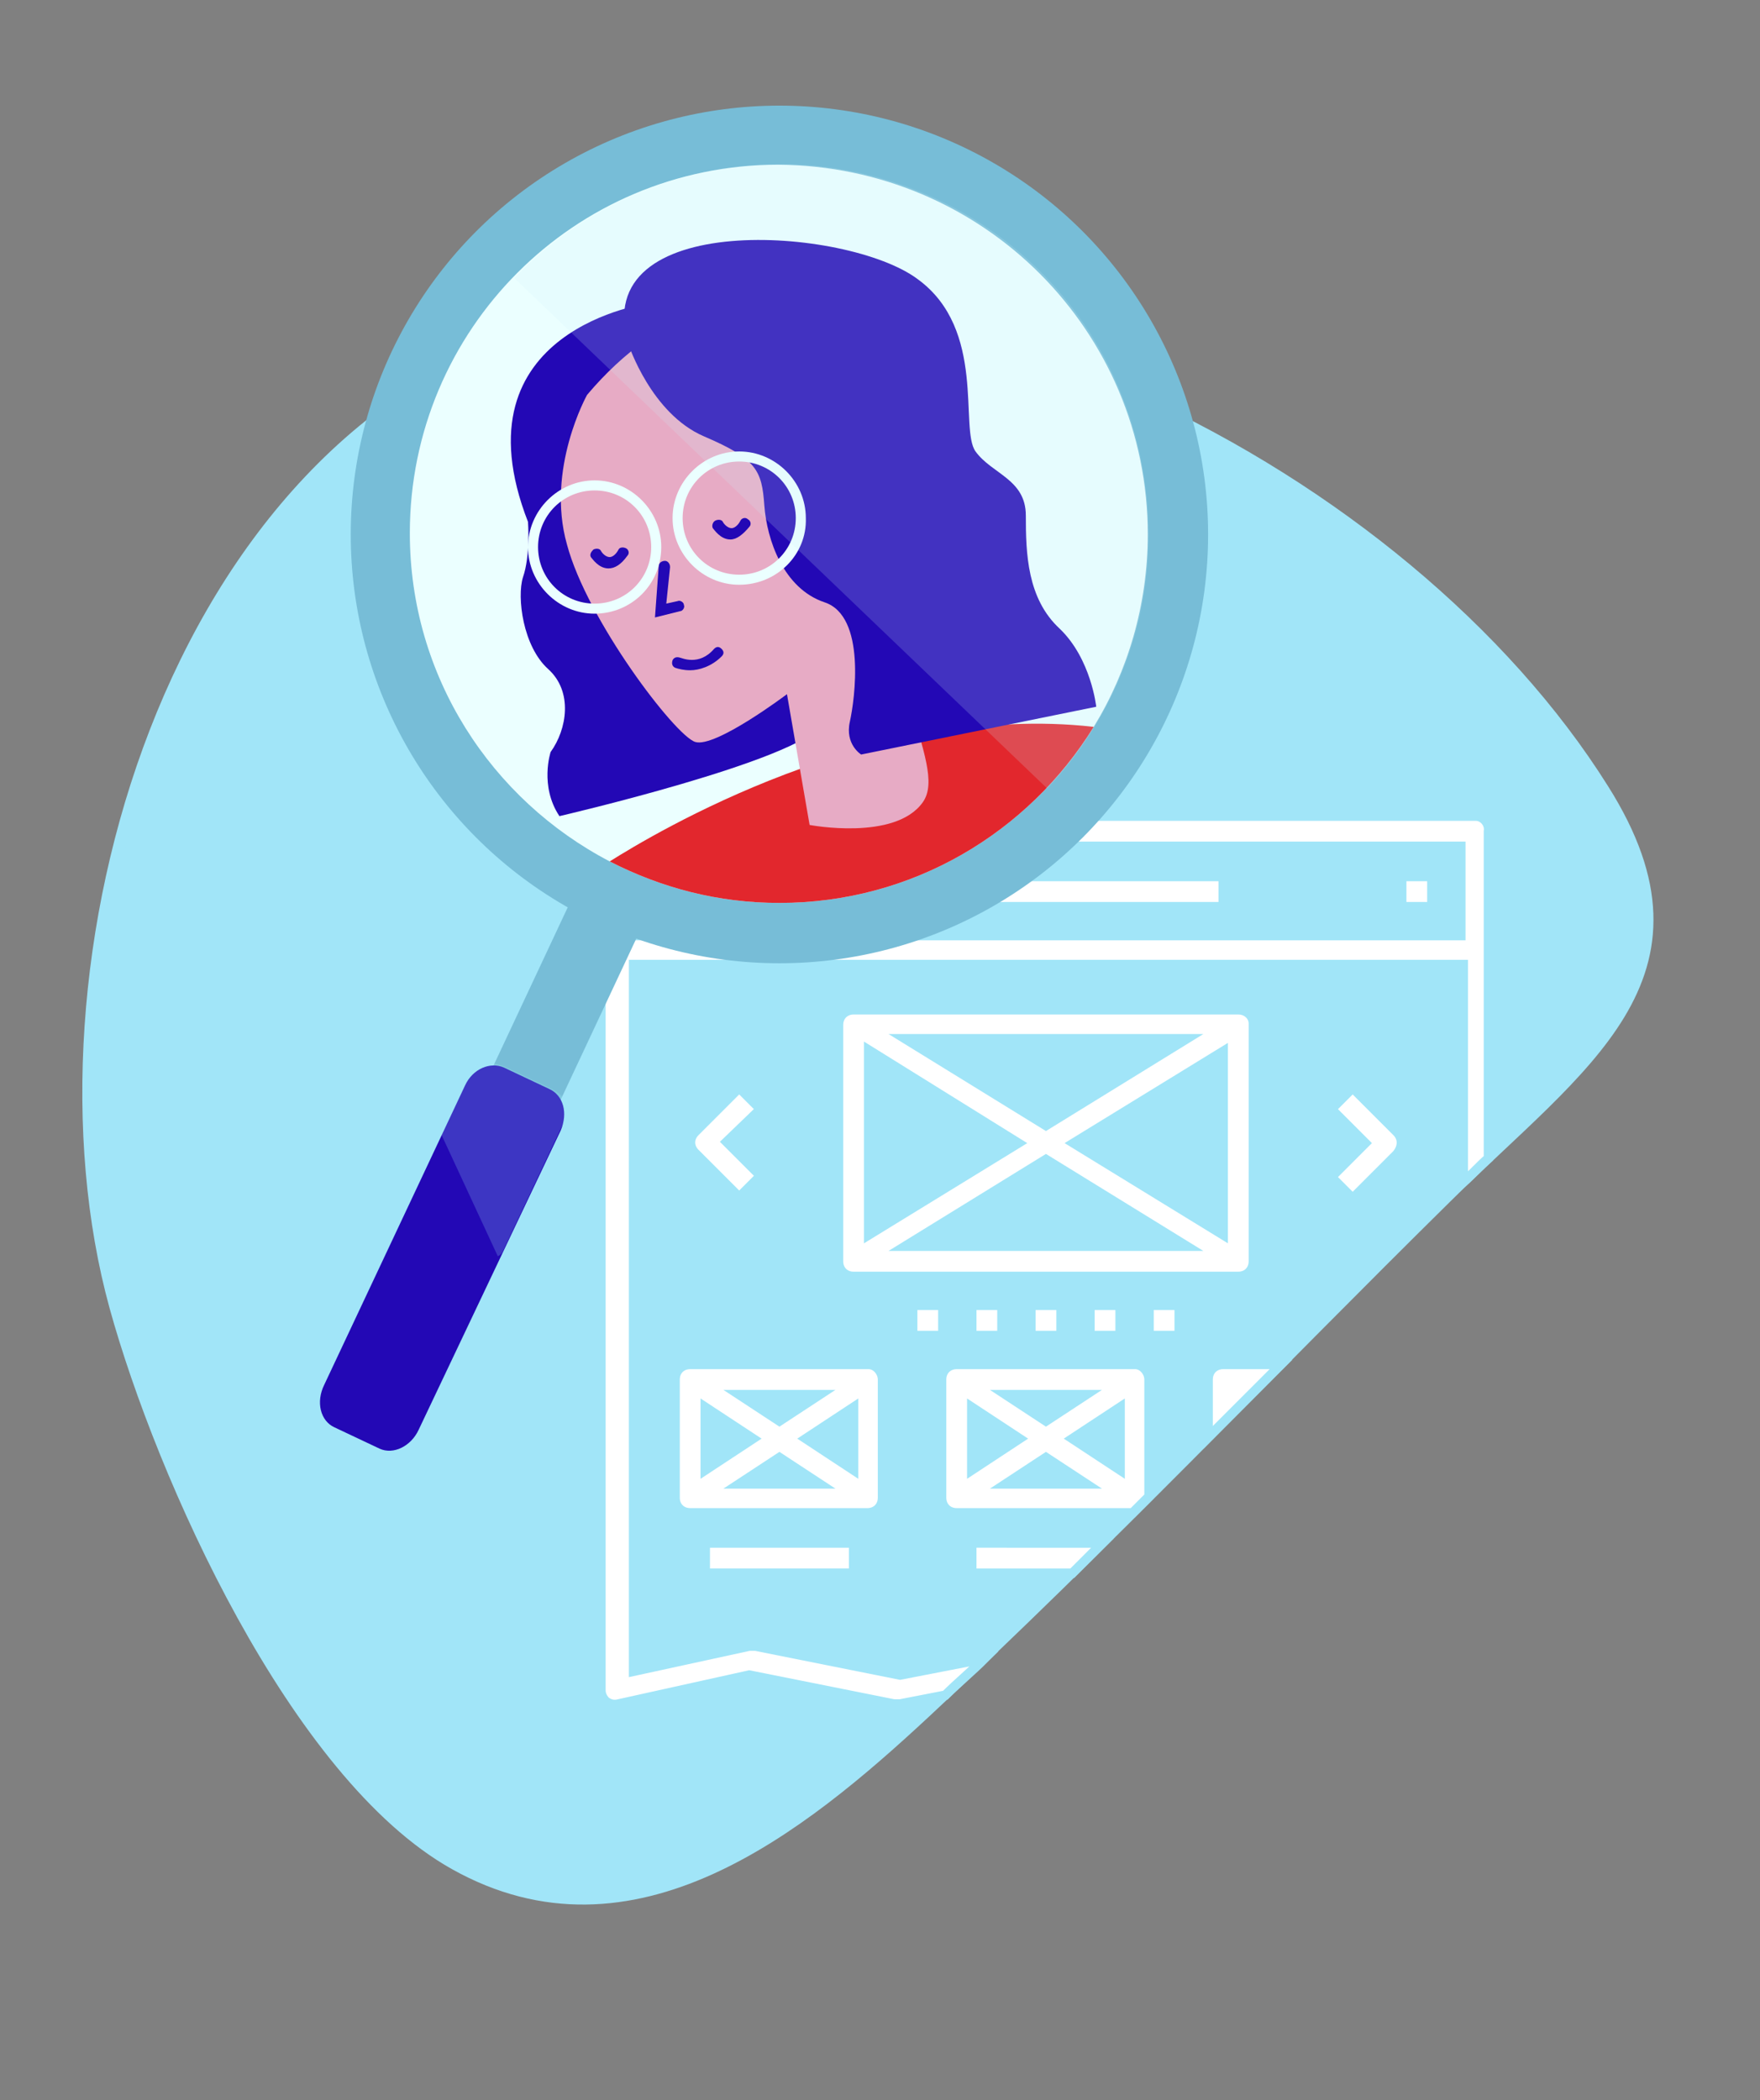 <?xml version="1.0" encoding="utf-8"?>
<!-- Generator: Adobe Illustrator 28.0.0, SVG Export Plug-In . SVG Version: 6.00 Build 0)  -->
<svg version="1.1" id="Layer_1" xmlns="http://www.w3.org/2000/svg" xmlns:xlink="http://www.w3.org/1999/xlink" x="0px" y="0px"
	 viewBox="0 0 140 167" style="enable-background:new 0 0 140 167;" xml:space="preserve">
<rect x="0" y="0" width="140" height="167" fill="#808080" stroke="none"/>
<style type="text/css">
	.st0{fill:#A1E5F8;stroke:#A1E5F8;stroke-miterlimit:10;}
	.st1{fill:none;}
	.st2{fill:#FFFFFF;stroke:#A1E5F8;stroke-width:0.75;stroke-miterlimit:10;}
	.st3{fill:#77BDD7;}
	.st4{fill:#EBFFFF;}
	.st5{fill:#2308B5;}
	.st6{fill:#E2272D;}
	.st7{fill:#E7ABC5;}
	.st8{fill:#EBFFFF;stroke:#77BDD7;stroke-width:1.504;stroke-miterlimit:10;}
	.st9{fill:#00B5D8;stroke:#00B5D8;stroke-width:0.669;stroke-miterlimit:10;}
	.st10{opacity:0.18;fill:#D0F2FB;enable-background:new    ;}
	.st11{opacity:0.21;fill:#A1E5F8;enable-background:new    ;}
	.st12{fill:#A1E5F8;}
	.st13{opacity:0.5;}
	.st14{fill:#2795ED;}
	.st15{fill:#00B5D8;}
	.st16{fill:#0032CC;}
	.st17{opacity:0.7;}
	.st18{fill:#F2FFFF;}
</style>
<path class="st0" d="M44,26.3C13.5,34.8,1.8,77,9.2,103.9c3.7,13.4,14.3,37.2,27,44.3c14.1,7.9,27.4-2.8,37.4-12.1
	c14.2-13.2,27.6-27.3,41.4-40.9c10.7-10.6,21.9-17.5,12.5-32.4C111.7,37.6,73.1,18.1,44,26.3z"/>
<polygon class="st1" points="69.1,83.5 69.1,98.2 81,90.9 "/>
<polygon class="st1" points="72,99.1 94.4,99.1 83.2,92.2 "/>
<polygon class="st1" points="89.1,116.9 89.1,111.9 85.3,114.4 "/>
<polygon class="st1" points="94.4,82.6 72,82.6 83.2,89.5 "/>
<path class="st1" d="M77.3,125.1v-2.4h10.4c0.8-0.8,1.6-1.6,2.4-2.4h-14c-0.7,0-1.2-0.5-1.2-1.2v-9.4c0-0.7,0.5-1.2,1.2-1.2h14.2
	c0.6,0,1.1,0.6,1.1,1.2v9.3c1.6-1.6,3.1-3.1,4.7-4.7v-4.6c0-0.7,0.5-1.2,1.2-1.2h4.6c4.4-4.4,8.8-8.8,13.2-13.2
	c0.4-0.4,0.9-0.9,1.3-1.3V76.7h-66v56.2l9.2-2c0.2,0,0.3,0,0.5,0l11.5,2.3l6.7-1.3c2.3-2.2,4.7-4.5,7-6.8H77.3z M79.7,106.2h-2.4
	v-2.4h2.4V106.2z M84.4,106.2H82v-2.4h2.4V106.2z M89.1,106.2h-2.4v-2.4h2.4V106.2z M93.8,106.2h-2.4v-2.4h2.4V106.2z M105.9,88.2
	l1.7-1.7l3.5,3.5c0.5,0.5,0.5,1.2,0,1.8l-3.5,3.5l-1.7-1.7l2.7-2.7L105.9,88.2z M55.3,90l3.5-3.5l1.7,1.7l-2.7,2.6l2.7,2.7l-1.7,1.7
	l-3.5-3.5C54.8,91.2,54.8,90.5,55.3,90z M67.9,125.1H56.1v-2.4h11.8V125.1z M70.2,119.1c0,0.7-0.5,1.2-1.2,1.2H54.9
	c-0.7,0-1.2-0.5-1.2-1.2v-9.4c0-0.7,0.5-1.2,1.2-1.2h14.2c0.6,0,1.1,0.6,1.1,1.2V119.1z M67.9,101.5c-0.7,0-1.2-0.5-1.2-1.2V81.5
	c0-0.7,0.5-1.2,1.2-1.2h30.6c0.7,0,1.2,0.5,1.2,1.1v18.9c0,0.7-0.5,1.2-1.2,1.2H67.9z M72.6,103.8H75v2.4h-2.4V103.8z"/>
<path class="st1" d="M98.5,111.9L98.5,111.9C98.5,111.9,98.5,111.9,98.5,111.9L98.5,111.9z"/>
<polygon class="st1" points="65.2,110.9 58.8,110.9 62,113 "/>
<polygon class="st1" points="80,118 86.4,118 83.2,115.9 "/>
<polygon class="st1" points="56.1,111.9 56.1,116.9 59.9,114.4 "/>
<polygon class="st1" points="58.8,118 65.2,118 62,115.9 "/>
<polygon class="st1" points="67.9,116.9 67.9,111.9 64.1,114.4 "/>
<polygon class="st1" points="97.3,98.2 97.3,83.6 85.4,90.9 "/>
<path class="st1" d="M44.1,26.4C13.6,34.9,1.9,77.1,9.3,104c3.7,13.4,14.3,37.2,27,44.3c14.1,7.9,27.4-2.8,37.4-12.1
	c0.5-0.5,1-0.9,1.5-1.4l-3.6,0.7c-0.2,0-0.3,0-0.5,0l-11.5-2.3l-10.4,2.3c-0.4,0.1-0.7,0-1-0.2c-0.2-0.2-0.4-0.5-0.4-0.9V66.1
	c0-0.7,0.5-1.2,1.2-1.2h68.4c0.6,0,1.1,0.6,1,1.2v26c9.5-8.9,17.6-15.9,9.2-29.2C111.8,37.7,73.2,18.2,44.1,26.4z"/>
<path class="st1" d="M50.2,74.4h66v-7.1h-66V74.4z M111.5,69.7h2.4v2.4h-2.4V69.7z M70.2,69.7h27.1v2.4H70.2V69.7z M62,69.7h2.4v2.4
	H62V69.7z M57.3,69.7h2.4v2.4h-2.4V69.7z M52.6,69.7H55v2.4h-2.4V69.7z"/>
<polygon class="st1" points="86.4,110.9 80,110.9 83.2,113 "/>
<polygon class="st1" points="77.3,111.9 77.3,116.9 81.1,114.4 "/>
<path class="st2" d="M117.4,64.9H49c-0.7,0-1.2,0.5-1.2,1.2v68.3c0,0.4,0.2,0.7,0.4,0.9c0.3,0.2,0.6,0.3,1,0.2l10.4-2.3l11.5,2.3
	c0.2,0,0.3,0,0.5,0l3.6-0.7c1-1,2.1-1.9,3.1-2.9l-6.7,1.3l-11.5-2.3c-0.2,0-0.3,0-0.5,0l-9.2,2V76.7h66V94c0.7-0.6,1.3-1.3,2-1.9
	v-26C118.5,65.5,118,64.9,117.4,64.9z M116.2,74.4h-66v-7.1h66V74.4z"/>
<rect x="52.6" y="69.7" class="st2" width="2.4" height="2.4"/>
<rect x="57.3" y="69.7" class="st2" width="2.4" height="2.4"/>
<rect x="62" y="69.7" class="st2" width="2.4" height="2.4"/>
<rect x="70.2" y="69.7" class="st2" width="27.1" height="2.4"/>
<rect x="111.5" y="69.7" class="st2" width="2.4" height="2.4"/>
<path class="st2" d="M99.7,100.3V81.4c0-0.6-0.5-1.1-1.2-1.1H67.9c-0.7,0-1.2,0.5-1.2,1.2v18.8c0,0.7,0.5,1.2,1.2,1.2h30.6
	C99.2,101.5,99.7,101,99.7,100.3z M94.4,82.6l-11.2,6.9L72,82.6H94.4z M69.1,83.5L81,90.9l-11.9,7.3V83.5z M72,99.1l11.2-6.9
	l11.2,6.9H72z M97.3,98.2l-11.9-7.3l11.9-7.3V98.2z"/>
<path class="st2" d="M107.6,95.3l3.5-3.5c0.5-0.6,0.5-1.3,0-1.8l-3.5-3.5l-1.7,1.7l2.7,2.7l-2.7,2.7L107.6,95.3z"/>
<path class="st2" d="M58.8,95.2l1.7-1.7l-2.7-2.7l2.7-2.6l-1.7-1.7L55.3,90c-0.5,0.5-0.5,1.2,0,1.7L58.8,95.2z"/>
<rect x="72.6" y="103.8" class="st2" width="2.4" height="2.4"/>
<rect x="77.3" y="103.8" class="st2" width="2.4" height="2.4"/>
<rect x="82" y="103.8" class="st2" width="2.4" height="2.4"/>
<rect x="86.7" y="103.8" class="st2" width="2.4" height="2.4"/>
<rect x="91.4" y="103.8" class="st2" width="2.4" height="2.4"/>
<path class="st2" d="M69.1,108.5H54.9c-0.7,0-1.2,0.5-1.2,1.2v9.4c0,0.7,0.5,1.2,1.2,1.2H69c0.7,0,1.2-0.5,1.2-1.2v-9.4
	C70.2,109.1,69.7,108.5,69.1,108.5z M65.2,110.9L62,113l-3.2-2.1H65.2z M56.1,111.9l3.8,2.5l-3.8,2.5V111.9z M58.8,118l3.2-2.1
	l3.2,2.1H58.8z M67.9,116.9l-3.8-2.5l3.8-2.5V116.9z"/>
<path class="st2" d="M90.3,108.5H76.1c-0.7,0-1.2,0.5-1.2,1.2v9.4c0,0.7,0.5,1.2,1.2,1.2h14c0.4-0.4,0.8-0.8,1.3-1.3v-9.3
	C91.4,109.1,90.9,108.5,90.3,108.5z M86.4,110.9l-3.2,2.1l-3.2-2.1H86.4z M77.3,111.9l3.8,2.5l-3.8,2.5V111.9z M80,118l3.2-2.1
	l3.2,2.1H80z M89.1,116.9l-3.8-2.5l3.8-2.5V116.9z"/>
<path class="st2" d="M96.1,109.7v4.6c0.8-0.8,1.6-1.6,2.4-2.4v0l0,0c1.1-1.1,2.3-2.3,3.4-3.4h-4.6C96.6,108.5,96.1,109,96.1,109.7z"
	/>
<rect x="56.1" y="122.7" class="st2" width="11.8" height="2.4"/>
<path class="st2" d="M77.3,125.1h8c0.8-0.8,1.6-1.6,2.4-2.4H77.3V125.1z"/>
<g>
	<ellipse class="st3" cx="62" cy="42.5" rx="34.1" ry="34.1"/>
</g>
<g>
	<path class="st4" d="M91.3,42.5c0,5.6-1.6,10.9-4.3,15.3c-5.2,8.4-14.4,14-25,14c-4.9,0-9.4-1.2-13.5-3.3
		c-9.4-4.9-15.9-14.7-15.9-26.1c0-16.2,13.1-29.3,29.3-29.3C78.2,13.2,91.3,26.3,91.3,42.5z"/>
</g>
<g>
	<path class="st5" d="M51.7,24.1c0,0-15.7,2-9.7,17.4c0,0,0.2,2.7-0.4,4.4c-0.5,1.6,0,5.5,2,7.3s1.5,4.8,0.2,6.6
		c0,0-0.9,2.7,0.7,5.1c0,0,19-4.4,20.9-7.3C67.2,54.6,51.7,24.1,51.7,24.1z"/>
</g>
<g>
	<path class="st6" d="M87,57.8c-5.2,8.4-14.4,14-25,14c-4.9,0-9.4-1.2-13.5-3.3C52,66.3,69.4,55.8,87,57.8z"/>
</g>
<g>
	<path class="st7" d="M46.7,31.4c0,0-3.3,5.9-1.6,11.9c1.6,6,8.6,15.2,10.2,15.7s7.3-3.8,7.3-3.8l1.8,10.4c0,0,6.8,1.3,9-1.8
		c2.2-3.1-4.4-10.4-1.8-24.5S58.6,17.3,46.7,31.4z"/>
</g>
<g>
	<path class="st5" d="M50,27.4c0,0,1.8,5.5,6,7.3s4.6,2.7,4.8,5.5c0.2,2.7,1.5,6.6,4.8,7.7c3.3,1.1,2.4,7.7,2,9.5s0.9,2.6,0.9,2.6
		l18.7-3.8c0,0-0.4-3.8-2.9-6.2c-2.6-2.4-2.7-6-2.7-9c0-2.9-2.7-3.3-4-5.1s0.9-9.7-4.6-13.7C67.4,18,46.7,16.6,50,27.4z"/>
</g>
<g>
	<path class="st5" d="M52.1,49.1l0.3-4.1c0-0.2,0.2-0.4,0.5-0.4c0.2,0,0.4,0.2,0.4,0.5L53,48l0.9-0.2c0.2-0.1,0.5,0.1,0.5,0.3
		c0.1,0.2-0.1,0.5-0.3,0.5L52.1,49.1z"/>
</g>
<g>
	<path class="st4" d="M58.8,46.5c-2.9,0-5.3-2.4-5.3-5.3c0-2.9,2.4-5.3,5.3-5.3c2.9,0,5.3,2.4,5.3,5.3
		C64.2,44.1,61.8,46.5,58.8,46.5z M58.8,36.7c-2.5,0-4.5,2-4.5,4.5s2,4.5,4.5,4.5s4.5-2,4.5-4.5S61.3,36.7,58.8,36.7z"/>
</g>
<g>
	<path class="st4" d="M47.3,48.8c-2.9,0-5.3-2.4-5.3-5.3c0-2.9,2.4-5.3,5.3-5.3c2.9,0,5.3,2.4,5.3,5.3
		C52.6,46.5,50.2,48.8,47.3,48.8z M47.3,39c-2.5,0-4.5,2-4.5,4.5s2,4.5,4.5,4.5s4.5-2,4.5-4.5S49.8,39,47.3,39z"/>
</g>
<g>
	<path class="st5" d="M54.9,53.3c-0.5,0-0.9-0.1-1.2-0.2c-0.2-0.1-0.3-0.3-0.2-0.6c0.1-0.2,0.3-0.3,0.6-0.2c0.1,0,1.5,0.7,2.7-0.7
		c0.2-0.2,0.4-0.2,0.6,0c0.2,0.2,0.2,0.4,0,0.6C56.6,53,55.6,53.3,54.9,53.3z"/>
</g>
<g>
	<path class="st5" d="M48.4,45.2L48.4,45.2c-0.8,0-1.3-0.8-1.4-0.9c-0.1-0.2,0-0.4,0.2-0.6c0.2-0.1,0.5-0.1,0.6,0.1
		c0.1,0.2,0.4,0.5,0.7,0.5l0,0c0.2,0,0.5-0.2,0.7-0.6c0.1-0.2,0.4-0.2,0.6-0.1c0.2,0.1,0.3,0.4,0.1,0.6
		C49.4,44.9,48.9,45.2,48.4,45.2z"/>
</g>
<g>
	<path class="st5" d="M58.1,42.9L58.1,42.9c-0.8,0-1.3-0.8-1.4-0.9c-0.1-0.2,0-0.5,0.2-0.6s0.5-0.1,0.6,0.1c0.1,0.2,0.4,0.5,0.7,0.5
		l0,0c0.2,0,0.5-0.2,0.7-0.6c0.1-0.2,0.4-0.3,0.6-0.1c0.2,0.1,0.3,0.4,0.1,0.6C59.1,42.5,58.6,42.9,58.1,42.9z"/>
</g>
<g>
	<path class="st3" d="M43.5,89.8c-0.5,1-2.2,1.3-3.6,0.6l0,0c-1.5-0.7-2.3-2.1-1.8-3.2L45.7,71c0.5-1,2.2-1.3,3.6-0.6l0,0
		c1.5,0.7,2.3,2.1,1.8,3.2L43.5,89.8z"/>
</g>
<g>
	<path class="st5" d="M33.3,113.7c-0.6,1.3-2,2-3.1,1.5l-3.6-1.7c-1.1-0.5-1.5-2-0.8-3.4L37,86.3c0.6-1.3,2-1.9,3.1-1.4l3.6,1.7
		c1.1,0.5,1.5,1.9,0.9,3.3L33.3,113.7z"/>
</g>
<g>
	<ellipse class="st8" cx="192.2" cy="-37.8" rx="14.7" ry="14.7"/>
</g>
<g>
	<g>
		<path class="st9" d="M199.1-42.1c-0.3-0.3-0.8-0.3-1.1,0l-8,8l-3.7-3.7c-0.3-0.3-0.8-0.3-1.1,0s-0.3,0.8,0,1l4.2,4.2
			c0.3,0.3,0.8,0.3,1.1,0l8.5-8.5C199.4-41.3,199.4-41.8,199.1-42.1z"/>
	</g>
</g>
<path class="st10" d="M52.1,14.8c-4.4,1.6-8.1,4.1-11.2,7.3l42.4,40.6c3.8-4,6.4-9,7.5-14.4c1-5.1,0.7-10.6-1.2-15.9
	C84.2,17.2,67.3,9.3,52.1,14.8"/>
<path class="st11" d="M38.7,84.5c-0.5,0-0.9,0.2-1.1,0.5l-2.5,5.2l4.5,9.7c0.2-0.1,0.3-0.2,0.4-0.4l5.2-11c0.3-0.6-0.4-1.5-1.5-2
	l-3.6-1.7C39.6,84.6,39.1,84.5,38.7,84.5"/>
<path class="st0" d="M-141.8,9.3c-30.5,8.5-42.2,50.7-34.8,77.6c3.7,13.4,14.3,37.2,27,44.3c14.1,7.9,27.4-2.8,37.4-12.1
	c14.2-13.2,27.6-27.3,41.4-40.9c10.7-10.6,21.9-17.5,12.5-32.4C-74.1,20.6-112.7,1.1-141.8,9.3z"/>
<polygon class="st1" points="-116.7,66.5 -116.7,81.2 -104.8,73.9 "/>
<polygon class="st1" points="-113.8,82.1 -91.4,82.1 -102.6,75.2 "/>
<polygon class="st1" points="-96.7,99.9 -96.7,94.9 -100.5,97.4 "/>
<polygon class="st1" points="-91.4,65.6 -113.8,65.6 -102.6,72.5 "/>
<path class="st1" d="M-108.5,108.1v-2.4h10.4c0.8-0.8,1.6-1.6,2.4-2.4h-14c-0.7,0-1.2-0.5-1.2-1.2v-9.4c0-0.7,0.5-1.2,1.2-1.2h14.2
	c0.6,0,1.1,0.6,1.1,1.2v9.3c1.6-1.6,3.1-3.1,4.7-4.7v-4.6c0-0.7,0.5-1.2,1.2-1.2h4.6c4.4-4.4,8.8-8.8,13.2-13.2
	c0.4-0.4,0.9-0.9,1.3-1.3V59.7h-66v56.2l9.2-2c0.2,0,0.3,0,0.5,0l11.5,2.3l6.7-1.3c2.3-2.2,4.7-4.5,7-6.8H-108.5z M-106.1,89.2h-2.4
	v-2.4h2.4V89.2z M-101.4,89.2h-2.4v-2.4h2.4V89.2z M-96.7,89.2h-2.4v-2.4h2.4V89.2z M-92,89.2h-2.4v-2.4h2.4V89.2z M-79.9,71.2
	l1.7-1.7l3.5,3.5c0.5,0.5,0.5,1.2,0,1.8l-3.5,3.5l-1.7-1.7l2.7-2.7L-79.9,71.2z M-130.5,73l3.5-3.5l1.7,1.7l-2.7,2.6l2.7,2.7
	l-1.7,1.7l-3.5-3.5C-131,74.2-131,73.5-130.5,73z M-117.9,108.1h-11.8v-2.4h11.8V108.1z M-115.6,102.1c0,0.7-0.5,1.2-1.2,1.2h-14.1
	c-0.7,0-1.2-0.5-1.2-1.2v-9.4c0-0.7,0.5-1.2,1.2-1.2h14.2c0.6,0,1.1,0.6,1.1,1.2V102.1z M-117.9,84.5c-0.7,0-1.2-0.5-1.2-1.2V64.5
	c0-0.7,0.5-1.2,1.2-1.2h30.6c0.7,0,1.2,0.5,1.2,1.1v18.9c0,0.7-0.5,1.2-1.2,1.2H-117.9z M-113.2,86.8h2.4v2.4h-2.4V86.8z"/>
<path class="st1" d="M-87.3,94.9L-87.3,94.9C-87.3,94.9-87.3,94.9-87.3,94.9L-87.3,94.9z"/>
<polygon class="st1" points="-120.6,93.9 -127,93.9 -123.8,96 "/>
<polygon class="st1" points="-105.8,101 -99.4,101 -102.6,98.9 "/>
<polygon class="st1" points="-129.7,94.9 -129.7,99.9 -125.9,97.4 "/>
<polygon class="st1" points="-127,101 -120.6,101 -123.8,98.9 "/>
<polygon class="st1" points="-117.9,99.9 -117.9,94.9 -121.7,97.4 "/>
<polygon class="st1" points="-88.5,81.2 -88.5,66.6 -100.4,73.9 "/>
<path class="st1" d="M-141.7,9.4c-30.5,8.5-42.2,50.7-34.8,77.6c3.7,13.4,14.3,37.2,27,44.3c14.1,7.9,27.4-2.8,37.4-12.1
	c0.5-0.5,1-0.9,1.5-1.4l-3.6,0.7c-0.2,0-0.3,0-0.5,0l-11.5-2.3l-10.4,2.3c-0.4,0.1-0.7,0-1-0.2c-0.2-0.2-0.4-0.5-0.4-0.9V49.1
	c0-0.7,0.5-1.2,1.2-1.2h68.4c0.6,0,1.1,0.6,1,1.2v26c9.5-8.9,17.6-15.9,9.2-29.2C-74,20.7-112.6,1.2-141.7,9.4z"/>
<path class="st1" d="M-135.6,57.4h66v-7.1h-66V57.4z M-74.3,52.7h2.4v2.4h-2.4V52.7z M-115.6,52.7h27.1v2.4h-27.1V52.7z
	 M-123.8,52.7h2.4v2.4h-2.4V52.7z M-128.5,52.7h2.4v2.4h-2.4V52.7z M-133.2,52.7h2.4v2.4h-2.4V52.7z"/>
<polygon class="st1" points="-99.4,93.9 -105.8,93.9 -102.6,96 "/>
<polygon class="st1" points="-108.5,94.9 -108.5,99.9 -104.7,97.4 "/>
<path class="st2" d="M-68.4,47.9h-68.4c-0.7,0-1.2,0.5-1.2,1.2v68.3c0,0.4,0.2,0.7,0.4,0.9c0.3,0.2,0.6,0.3,1,0.2l10.4-2.3l11.5,2.3
	c0.2,0,0.3,0,0.5,0l3.6-0.7c1-1,2.1-1.9,3.1-2.9l-6.7,1.3l-11.5-2.3c-0.2,0-0.3,0-0.5,0l-9.2,2V59.7h66V77c0.7-0.6,1.3-1.3,2-1.9
	v-26C-67.3,48.5-67.8,47.9-68.4,47.9z M-69.6,57.4h-66v-7.1h66V57.4z"/>
<rect x="-133.2" y="52.7" class="st2" width="2.4" height="2.4"/>
<rect x="-128.5" y="52.7" class="st2" width="2.4" height="2.4"/>
<rect x="-123.8" y="52.7" class="st2" width="2.4" height="2.4"/>
<rect x="-115.6" y="52.7" class="st2" width="27.1" height="2.4"/>
<rect x="-74.3" y="52.7" class="st2" width="2.4" height="2.4"/>
<path class="st2" d="M-86.1,83.3V64.4c0-0.6-0.5-1.1-1.2-1.1h-30.6c-0.7,0-1.2,0.5-1.2,1.2v18.8c0,0.7,0.5,1.2,1.2,1.2h30.6
	C-86.6,84.5-86.1,84-86.1,83.3z M-91.4,65.6l-11.2,6.9l-11.2-6.9H-91.4z M-116.7,66.5l11.9,7.4l-11.9,7.3V66.5z M-113.8,82.1
	l11.2-6.9l11.2,6.9H-113.8z M-88.5,81.2l-11.9-7.3l11.9-7.3V81.2z"/>
<path class="st2" d="M-78.2,78.3l3.5-3.5c0.5-0.6,0.5-1.3,0-1.8l-3.5-3.5l-1.7,1.7l2.7,2.7l-2.7,2.7L-78.2,78.3z"/>
<path class="st2" d="M-127,78.2l1.7-1.7l-2.7-2.7l2.7-2.6l-1.7-1.7l-3.5,3.5c-0.5,0.5-0.5,1.2,0,1.7L-127,78.2z"/>
<rect x="-113.2" y="86.8" class="st2" width="2.4" height="2.4"/>
<rect x="-108.5" y="86.8" class="st2" width="2.4" height="2.4"/>
<rect x="-103.8" y="86.8" class="st2" width="2.4" height="2.4"/>
<rect x="-99.1" y="86.8" class="st2" width="2.4" height="2.4"/>
<rect x="-94.4" y="86.8" class="st2" width="2.4" height="2.4"/>
<path class="st2" d="M-116.7,91.5h-14.2c-0.7,0-1.2,0.5-1.2,1.2v9.4c0,0.7,0.5,1.2,1.2,1.2h14.1c0.7,0,1.2-0.5,1.2-1.2v-9.4
	C-115.6,92.1-116.1,91.5-116.7,91.5z M-120.6,93.9l-3.2,2.1l-3.2-2.1H-120.6z M-129.7,94.9l3.8,2.5l-3.8,2.5V94.9z M-127,101
	l3.2-2.1l3.2,2.1H-127z M-117.9,99.9l-3.8-2.5l3.8-2.5V99.9z"/>
<path class="st2" d="M-95.5,91.5h-14.2c-0.7,0-1.2,0.5-1.2,1.2v9.4c0,0.7,0.5,1.2,1.2,1.2h14c0.4-0.4,0.8-0.8,1.3-1.3v-9.3
	C-94.4,92.1-94.9,91.5-95.5,91.5z M-99.4,93.9l-3.2,2.1l-3.2-2.1H-99.4z M-108.5,94.9l3.8,2.5l-3.8,2.5V94.9z M-105.8,101l3.2-2.1
	l3.2,2.1H-105.8z M-96.7,99.9l-3.8-2.5l3.8-2.5V99.9z"/>
<path class="st2" d="M-89.7,92.7v4.6c0.8-0.8,1.6-1.6,2.4-2.4v0l0,0c1.1-1.1,2.3-2.3,3.4-3.4h-4.6C-89.2,91.5-89.7,92-89.7,92.7z"/>
<rect x="-129.7" y="105.7" class="st2" width="11.8" height="2.4"/>
<path class="st2" d="M-108.5,108.1h8c0.8-0.8,1.6-1.6,2.4-2.4h-10.4V108.1z"/>
<g>
	<ellipse class="st3" cx="-123.8" cy="25.5" rx="34.1" ry="34.1"/>
</g>
<g>
	<path class="st4" d="M-94.5,25.5c0,5.6-1.6,10.9-4.3,15.3c-5.2,8.4-14.4,14-25,14c-4.9,0-9.4-1.2-13.5-3.3
		c-9.4-4.9-15.9-14.7-15.9-26.1c0-16.2,13.1-29.3,29.3-29.3C-107.6-3.8-94.5,9.3-94.5,25.5z"/>
</g>
<g>
	<path class="st5" d="M-134.1,7.1c0,0-15.7,2-9.7,17.4c0,0,0.2,2.7-0.4,4.4c-0.5,1.6,0,5.5,2,7.3s1.5,4.8,0.2,6.6
		c0,0-0.9,2.7,0.7,5.1c0,0,19-4.4,20.9-7.3C-118.6,37.6-134.1,7.1-134.1,7.1z"/>
</g>
<g>
	<path class="st6" d="M-98.8,40.8c-5.2,8.4-14.4,14-25,14c-4.9,0-9.4-1.2-13.5-3.3C-133.8,49.3-116.4,38.8-98.8,40.8z"/>
</g>
<g>
	<path class="st7" d="M-139.1,14.4c0,0-3.3,5.9-1.6,11.9c1.6,6,8.6,15.2,10.2,15.7c1.6,0.5,7.3-3.8,7.3-3.8l1.8,10.4
		c0,0,6.8,1.3,9-1.8c2.2-3.1-4.4-10.4-1.8-24.5S-127.2,0.3-139.1,14.4z"/>
</g>
<g>
	<path class="st5" d="M-135.8,10.4c0,0,1.8,5.5,6,7.3s4.6,2.7,4.8,5.5c0.2,2.7,1.5,6.6,4.8,7.7c3.3,1.1,2.4,7.7,2,9.5
		s0.9,2.6,0.9,2.6l18.7-3.8c0,0-0.4-3.8-2.9-6.2c-2.6-2.4-2.7-6-2.7-9c0-2.9-2.7-3.3-4-5.1s0.9-9.7-4.6-13.7
		C-118.4,1-139.1-0.4-135.8,10.4z"/>
</g>
<g>
	<path class="st5" d="M-133.7,32.1l0.3-4.1c0-0.2,0.2-0.4,0.5-0.4c0.2,0,0.4,0.2,0.4,0.5l-0.3,2.9l0.9-0.2c0.2-0.1,0.5,0.1,0.5,0.3
		c0.1,0.2-0.1,0.5-0.3,0.5L-133.7,32.1z"/>
</g>
<g>
	<path class="st4" d="M-127,29.5c-2.9,0-5.3-2.4-5.3-5.3c0-2.9,2.4-5.3,5.3-5.3s5.3,2.4,5.3,5.3C-121.6,27.1-124,29.5-127,29.5z
		 M-127,19.7c-2.5,0-4.5,2-4.5,4.5s2,4.5,4.5,4.5c2.5,0,4.5-2,4.5-4.5S-124.5,19.7-127,19.7z"/>
</g>
<g>
	<path class="st4" d="M-138.5,31.8c-2.9,0-5.3-2.4-5.3-5.3c0-2.9,2.4-5.3,5.3-5.3c2.9,0,5.3,2.4,5.3,5.3
		C-133.2,29.5-135.6,31.8-138.5,31.8z M-138.5,22c-2.5,0-4.5,2-4.5,4.5s2,4.5,4.5,4.5s4.5-2,4.5-4.5S-136,22-138.5,22z"/>
</g>
<g>
	<path class="st5" d="M-130.9,36.3c-0.5,0-0.9-0.1-1.2-0.2c-0.2-0.1-0.3-0.3-0.2-0.6c0.1-0.2,0.3-0.3,0.6-0.2c0.1,0,1.5,0.7,2.7-0.7
		c0.2-0.2,0.4-0.2,0.6,0s0.2,0.4,0,0.6C-129.2,36-130.2,36.3-130.9,36.3z"/>
</g>
<g>
	<path class="st5" d="M-137.4,28.2L-137.4,28.2c-0.8,0-1.3-0.8-1.4-0.9c-0.1-0.2,0-0.4,0.2-0.6c0.2-0.1,0.5-0.1,0.6,0.1
		c0.1,0.2,0.4,0.5,0.7,0.5l0,0c0.2,0,0.5-0.2,0.7-0.6c0.1-0.2,0.4-0.2,0.6-0.1c0.2,0.1,0.3,0.4,0.1,0.6
		C-136.4,27.9-136.9,28.2-137.4,28.2z"/>
</g>
<g>
	<path class="st5" d="M-127.7,25.9L-127.7,25.9c-0.8,0-1.3-0.8-1.4-0.9c-0.1-0.2,0-0.5,0.2-0.6s0.5-0.1,0.6,0.1
		c0.1,0.2,0.4,0.5,0.7,0.5l0,0c0.2,0,0.5-0.2,0.7-0.6c0.1-0.2,0.4-0.3,0.6-0.1c0.2,0.1,0.3,0.4,0.1,0.6
		C-126.7,25.5-127.2,25.9-127.7,25.9z"/>
</g>
<g>
	<path class="st3" d="M-142.3,72.8c-0.5,1-2.2,1.3-3.6,0.6l0,0c-1.5-0.7-2.3-2.1-1.8-3.2l7.6-16.2c0.5-1,2.2-1.3,3.6-0.6l0,0
		c1.5,0.7,2.3,2.1,1.8,3.2L-142.3,72.8z"/>
</g>
<g>
	<path class="st5" d="M-152.5,96.7c-0.6,1.3-2,2-3.1,1.5l-3.6-1.7c-1.1-0.5-1.5-2-0.8-3.4l11.2-23.8c0.6-1.3,2-1.9,3.1-1.4l3.6,1.7
		c1.1,0.5,1.5,1.9,0.9,3.3L-152.5,96.7z"/>
</g>
<path class="st10" d="M-133.7-2.2c-4.4,1.6-8.1,4.1-11.2,7.3l42.4,40.6c3.8-4,6.4-9,7.5-14.4c1-5.1,0.7-10.6-1.2-15.9
	C-101.6,0.2-118.5-7.7-133.7-2.2"/>
<path class="st11" d="M-147.1,67.5c-0.5,0-0.9,0.2-1.1,0.5l-2.5,5.2l4.5,9.7c0.2-0.1,0.3-0.2,0.4-0.4l5.2-11c0.3-0.6-0.4-1.5-1.5-2
	l-3.6-1.7C-146.2,67.6-146.7,67.5-147.1,67.5"/>
<path class="st12" d="M-53-204.6c4.8,25.9,30.6,74.3,60.5,74c9.6-0.1,18.8-3.5,28.5-3.5c7.1,0,16.7,4.4,23.4,1.4
	c20-8.8,4.1-32.3,4-46.7c-0.1-18.6,19.7-34,5.5-52.7c-9.1-12-27.8-14.8-41.4-17.3C-7.2-255.5-63-258.1-53-204.6z"/>
<g>
	<g>
		
			<rect x="9.2" y="-199.3" transform="matrix(5.342883e-02 -0.999 0.999 5.342883e-02 194.285 -128.815)" class="st4" width="40" height="64.8"/>
	</g>
	<g class="st13">
		<g>
			<polygon class="st12" points="61.9,-171.4 62.6,-185.1 41.7,-186.2 			"/>
		</g>
		<g>
			<path class="st12" d="M1-188.4l-3.1-0.2l-0.1,1.4C-1.1-187.6-0.1-188,1-188.4z"/>
		</g>
	</g>
	<g>
		
			<rect x="-10" y="-189.9" transform="matrix(0.997 -7.317933e-02 7.317933e-02 0.997 12.493 1.184)" class="st3" width="64.8" height="40"/>
	</g>
	<g class="st13">
		<path class="st12" d="M23.3-187.6l32,22.4l-2-27.1l-33.2,2.4C22-188.4,23.3-187.6,23.3-187.6z"/>
	</g>
	<g>
		<path class="st5" d="M47.5-164.4c0,2.6-2.3,4.7-4.9,4.7h-73.3c-2.6,0-4.7-2.1-4.7-4.7V-215c0-2.6,2.1-4.6,4.7-4.6h73.3
			c2.6,0,4.9,2.1,4.9,4.6V-164.4z"/>
	</g>
	<g>
		<path class="st6" d="M-33.8-204.7c0,0.9-0.7,1.6-1.6,1.6l0,0c-0.9,0-1.6-0.7-1.6-1.6v-6.9c0-0.9,0.7-1.6,1.6-1.6l0,0
			c0.9,0,1.6,0.7,1.6,1.6V-204.7z"/>
	</g>
	<g>
		<path class="st6" d="M-33.8-169.7c0,0.9-0.7,1.6-1.6,1.6l0,0c-0.9,0-1.6-0.7-1.6-1.6v-6.9c0-0.9,0.7-1.6,1.6-1.6l0,0
			c0.9,0,1.6,0.7,1.6,1.6V-169.7z"/>
	</g>
	<g>
		<rect x="-25.8" y="-211.2" class="st4" width="66.3" height="43.4"/>
	</g>
	<g class="st13">
		<polygon class="st12" points="27,-196.6 47.1,-181.8 47.1,-196.9 		"/>
	</g>
	<g>
		<path class="st6" d="M-21.1-195.3c-2.8-0.1-5.1-4.8-5.1-4.8v9v9.1c0,0,2.3-4.7,5.1-4.8c2.6-0.1,4.9-1.4,5.1-4.2
			C-16.2-193.9-18.5-195.2-21.1-195.3z"/>
	</g>
	<g>
		<path class="st12" d="M-24.6-183.4c0,0.9-0.7,1.7-1.5,1.7h-0.1c-0.9,0-1.6-0.8-1.6-1.7V-199c0-0.9,0.7-1.7,1.6-1.7h0.1
			c0.9,0,1.5,0.8,1.5,1.7V-183.4z"/>
	</g>
	<g>
		<path class="st6" d="M54-199.8c0,1.9-1.6,3.5-3.5,3.5H27.9c-1.9,0-3.5-1.6-3.5-3.5v-18.6c0-1.9,1.6-3.5,3.5-3.5h22.6
			c1.9,0,3.5,1.6,3.5,3.5V-199.8z"/>
	</g>
	<g>
		<path class="st7" d="M54-202.6c0,1.9-1.6,3.5-3.5,3.5H27.9c-1.9,0-3.5-1.6-3.5-3.5v-22c0-1.9,1.6-3.5,3.5-3.5h22.6
			c1.9,0,3.5,1.6,3.5,3.5V-202.6z"/>
	</g>
	<g>
		<path class="st3" d="M51.5-221.3c0,1.6-1.6,2.7-3.5,2.7H30.5c-1.9,0-3.5-1.1-3.5-2.7v-0.2c0-1.6,1.6-3,3.5-3H48
			c1.9,0,3.5,1.4,3.5,3V-221.3z"/>
	</g>
	<g>
		<path class="st14" d="M34-208.7c0,0.4,0,0.5-0.4,0.5h-4.5c-0.4,0-0.5-0.1-0.5-0.5v-4.6c0-0.4,0.1-0.7,0.5-0.7h4.5
			c0.4,0,0.4,0.3,0.4,0.7V-208.7z"/>
	</g>
	<g>
		<path class="st14" d="M34-201.7c0,0.4,0,0.5-0.4,0.5h-4.5c-0.4,0-0.5-0.1-0.5-0.5v-4.6c0-0.4,0.1-0.6,0.5-0.6h4.5
			c0.4,0,0.4,0.2,0.4,0.6V-201.7z"/>
	</g>
	<g>
		<path class="st14" d="M42.1-208.7c0,0.4-0.2,0.5-0.6,0.5H37c-0.4,0-0.3-0.1-0.3-0.5v-4.6c0-0.4-0.1-0.7,0.3-0.7h4.5
			c0.4,0,0.6,0.3,0.6,0.7V-208.7z"/>
	</g>
	<g>
		<path class="st14" d="M42.1-201.7c0,0.4-0.2,0.5-0.6,0.5H37c-0.4,0-0.3-0.1-0.3-0.5v-4.6c0-0.4-0.1-0.6,0.3-0.6h4.5
			c0.4,0,0.6,0.2,0.6,0.6V-201.7z"/>
	</g>
	<g>
		<path class="st15" d="M49.8-202.2c0,0.4-0.1,0.6-0.5,0.6h-4.5c-0.4,0-0.4-0.2-0.4-0.6v-11c0-0.4,0-0.7,0.4-0.7h4.5
			c0.4,0,0.5,0.3,0.5,0.7V-202.2z"/>
	</g>
	<g>
		<path class="st14" d="M76.2-177.4c0,1.6-0.7,2.9-2.3,2.9l0,0c-1.6,0-2.3-1.3-2.3-2.9L70.9-211c0-1.6,1.3-2.9,2.9-2.9l0,0
			c1.6,0,2.9,1.3,2.9,2.9L76.2-177.4z"/>
	</g>
	<g>
		<polygon class="st6" points="71.6,-175.7 73.7,-168.5 75.9,-175.7 		"/>
	</g>
	<g>
		<path class="st16" d="M76.5-197.1l0.2-13.8c0-1.6-1.3-2.9-2.9-2.9s-2.9,1.3-2.9,3l0.2,13.8h5.4C76.5-197,76.5-197.1,76.5-197.1z"
			/>
	</g>
	<g>
		<path class="st4" d="M78.3-195.5L78.3-195.5c-0.3,0-0.5-0.3-0.5-0.6c0-0.1,0.2-11.5,0.2-12.9c0-0.3-0.1-0.4-0.1-0.4
			c-0.2-0.2-0.8-0.2-1-0.1c-0.3,0.1-0.5-0.1-0.6-0.4c-0.1-0.3,0.1-0.5,0.4-0.6c0.1,0,1.2-0.2,1.9,0.3c0.2,0.2,0.5,0.5,0.5,1.2
			c0,1.4-0.2,12.5-0.2,12.9C78.8-195.8,78.6-195.5,78.3-195.5z"/>
	</g>
	<g>
		<path class="st12" d="M21.2-170.3c0,0.2-0.2,0.4-0.4,0.4H9.5c-0.2,0-0.4-0.2-0.4-0.4v-3c0-0.2,0.2-0.4,0.4-0.4h11.3
			c0.2,0,0.4,0.2,0.4,0.4C21.2-173.3,21.2-170.3,21.2-170.3z M10-170.7h10.5v-2.2H10V-170.7z"/>
	</g>
	<g>
		<path class="st12" d="M36-170.3c0,0.2-0.2,0.4-0.4,0.4h-18c-0.2,0-0.4-0.2-0.4-0.4v-3c0-0.2,0.2-0.4,0.4-0.4h18
			c0.2,0,0.4,0.2,0.4,0.4V-170.3z M17.9-170.7h17.5v-2.2H17.9V-170.7z"/>
	</g>
	<g>
		<path class="st12" d="M28.9-176.4H-13c-0.2,0-0.4-0.2-0.4-0.5c0-0.2,0.2-0.5,0.4-0.5h41.5v-17.8c0-0.2,0.2-0.4,0.4-0.4
			c0.2,0,0.4,0.2,0.4,0.4v18.2C29.3-176.7,29.1-176.4,28.9-176.4z"/>
	</g>
	<g>
		<polygon class="st15" points="-9.2,-180.1 -10.8,-182.1 0.9,-191.6 7.8,-189.4 17.1,-201.3 19.1,-199.8 8.7,-186.5 1.5,-188.8 		
			"/>
	</g>
	<g>
		<polygon class="st15" points="18.4,-193.4 17.7,-200.1 10.9,-198.7 10.4,-201.2 19.9,-203.1 20.9,-193.6 		"/>
	</g>
	<g>
		<g>
			<path class="st12" d="M-7.6-181.6c-0.2,0-0.4-0.2-0.4-0.4v-1.3c0-0.2,0.2-0.4,0.4-0.4c0.2,0,0.4,0.2,0.4,0.4v1.3
				C-7.3-181.8-7.4-181.6-7.6-181.6z"/>
		</g>
		<g>
			<path class="st12" d="M-7.6-179.1c-0.2,0-0.4-0.2-0.4-0.4v-1.3c0-0.2,0.2-0.4,0.4-0.4c0.2,0,0.4,0.2,0.4,0.4v1.3
				C-7.3-179.3-7.4-179.1-7.6-179.1z"/>
		</g>
		<g>
			<path class="st12" d="M-7.6-176.6c-0.2,0-0.4-0.2-0.4-0.4v-1c0-0.2,0.2-0.4,0.4-0.4c0.2,0,0.4,0.2,0.4,0.4v1
				C-7.3-176.8-7.4-176.6-7.6-176.6z"/>
		</g>
	</g>
	<g>
		<g>
			<path class="st12" d="M1.5-188.9c-0.2,0-0.3-0.2-0.3-0.4v-1c0-0.2,0.1-0.4,0.3-0.4s0.3,0.2,0.3,0.4v1
				C1.7-189.1,1.7-188.9,1.5-188.9z"/>
		</g>
		<g>
			<path class="st12" d="M1.5-179.9c-0.2,0-0.3-0.2-0.3-0.4v-2.3c0-0.2,0.1-0.4,0.3-0.4s0.3,0.2,0.3,0.4v2.3
				C1.7-180.1,1.7-179.9,1.5-179.9z M1.5-184.4c-0.2,0-0.3-0.2-0.3-0.4v-2.3c0-0.2,0.1-0.4,0.3-0.4s0.3,0.2,0.3,0.4v2.3
				C1.7-184.6,1.7-184.4,1.5-184.4z"/>
		</g>
		<g>
			<path class="st12" d="M1.5-177.1c-0.2,0-0.3-0.2-0.3-0.4v-1c0-0.2,0.1-0.4,0.3-0.4s0.3,0.2,0.3,0.4v1
				C1.7-177.3,1.7-177.1,1.5-177.1z"/>
		</g>
	</g>
	<g>
		<g>
			<path class="st12" d="M8.3-188.9c-0.2,0-0.3-0.2-0.3-0.4v-1c0-0.2,0.1-0.4,0.3-0.4s0.3,0.2,0.3,0.4v1
				C8.6-189.1,8.5-188.9,8.3-188.9z"/>
		</g>
		<g>
			<path class="st12" d="M8.3-179.9c-0.2,0-0.3-0.2-0.3-0.4v-2.3c0-0.2,0.1-0.4,0.3-0.4s0.3,0.2,0.3,0.4v2.3
				C8.6-180.1,8.5-179.9,8.3-179.9z M8.3-184.4c-0.2,0-0.3-0.2-0.3-0.4v-2.3c0-0.2,0.1-0.4,0.3-0.4s0.3,0.2,0.3,0.4v2.3
				C8.6-184.6,8.5-184.4,8.3-184.4z"/>
		</g>
		<g>
			<path class="st12" d="M8.3-177.1c-0.2,0-0.3-0.2-0.3-0.4v-1c0-0.2,0.1-0.4,0.3-0.4s0.3,0.2,0.3,0.4v1
				C8.6-177.3,8.5-177.1,8.3-177.1z"/>
		</g>
	</g>
	<g>
		<g>
			<path class="st12" d="M17.6-198.2c-0.2,0-0.4-0.2-0.4-0.4v-1c0-0.2,0.2-0.4,0.4-0.4c0.2,0,0.4,0.2,0.4,0.4v1
				C17.9-198.4,17.8-198.2,17.6-198.2z"/>
		</g>
		<g>
			<path class="st12" d="M17.6-180.1c-0.2,0-0.4-0.2-0.4-0.4v-2.3c0-0.2,0.2-0.4,0.4-0.4c0.2,0,0.4,0.2,0.4,0.4v2.3
				C17.9-180.3,17.8-180.1,17.6-180.1z M17.6-184.7c-0.2,0-0.4-0.2-0.4-0.4v-2.3c0-0.2,0.2-0.4,0.4-0.4c0.2,0,0.4,0.2,0.4,0.4v2.3
				C17.9-184.8,17.8-184.7,17.6-184.7z M17.6-189.2c-0.2,0-0.4-0.2-0.4-0.4v-2.3c0-0.2,0.2-0.4,0.4-0.4c0.2,0,0.4,0.2,0.4,0.4v2.3
				C17.9-189.4,17.8-189.2,17.6-189.2z M17.6-193.7c-0.2,0-0.4-0.2-0.4-0.4v-2.3c0-0.2,0.2-0.4,0.4-0.4c0.2,0,0.4,0.2,0.4,0.4v2.3
				C17.9-193.9,17.8-193.7,17.6-193.7z"/>
		</g>
		<g>
			<path class="st12" d="M17.6-177.1c-0.2,0-0.4-0.2-0.4-0.4v-1.3c0-0.2,0.2-0.4,0.4-0.4c0.2,0,0.4,0.2,0.4,0.4v1.3
				C17.9-177.3,17.8-177.1,17.6-177.1z"/>
		</g>
	</g>
</g>
<g>
	<path class="st12" d="M129.4-199.7c-14.6,8.9-25.3,21.8-22.4,40c2.5,15.4,14.9,25.2,17.1,41.2c2.8,21,9.2,29.9,31.8,31.9
		c18.8,1.6,33.8-1.7,41.2-20.1c6.7-16.8,5.1-36.3,7.8-54.1c2.3-15,14.9-41.1,10-55.8c-5.1-15.2-29.8-16.2-42.5-12.1
		C157.6-224,142.8-208,129.4-199.7z"/>
	<g>
		<g>
			<path class="st5" d="M156.7-138.9l-0.1,1.7l-0.1-1.7l-22,1l5.1,24.7c0,0,2.9,7.5,9,7.7c3.5,0.1,6.3,0.1,7.9,0.1
				c1.7,0,4.4,0.1,7.9-0.1c6.1-0.2,9-7.7,9-7.7l5.1-24.7L156.7-138.9z"/>
		</g>
		<g>
			<path class="st4" d="M148.7-105.1C148.7-105.1,148.6-105.1,148.7-105.1c-4-0.4-6-9.8-6.1-10.2l0,0l-3.2-21.6
				c0-0.2,0.1-0.4,0.4-0.5c0.2,0,0.4,0.1,0.5,0.4l3.1,21.6c0.5,2.6,2.5,9.2,5.3,9.5c0.2,0,0.4,0.2,0.4,0.5
				C149.1-105.2,148.9-105.1,148.7-105.1z"/>
		</g>
		<g>
			<path class="st4" d="M151.2-105.1h-0.1c-1.5-0.4-2.6-2.2-3.4-5.3c-0.6-2.3-0.7-4.4-0.7-4.5l-0.8-22.1c0-0.2,0.2-0.4,0.4-0.4
				s0.4,0.2,0.4,0.4l0.8,22.1c0.2,2.3,1.1,8.4,3.5,9.1c0.2,0.1,0.4,0.3,0.3,0.5C151.5-105.2,151.3-105.1,151.2-105.1z"/>
		</g>
		<g>
			<path class="st4" d="M153.5-104.9c-0.1,0-0.3-0.1-0.3-0.2c-1.3-1.8-1.3-7.6-1.3-7.8L152-137c0-0.2,0.2-0.4,0.4-0.4
				s0.4,0.2,0.4,0.4l-0.2,24.2c0,1.6,0.2,6,1.2,7.3c0.1,0.2,0.1,0.4-0.1,0.6C153.6-104.9,153.5-104.9,153.5-104.9z"/>
		</g>
		<g>
			<path class="st4" d="M163.5-105.1c-0.2,0-0.4-0.2-0.4-0.4c0-0.2,0.1-0.4,0.4-0.5c2.8-0.3,4.8-7,5.3-9.5l3.1-21.6
				c0-0.2,0.2-0.4,0.5-0.4c0.2,0,0.4,0.2,0.4,0.5l-3.2,21.7C169.5-114.9,167.5-105.5,163.5-105.1L163.5-105.1z"/>
		</g>
		<g>
			<path class="st4" d="M161-105.1c-0.2,0-0.4-0.1-0.4-0.3c-0.1-0.2,0.1-0.5,0.3-0.5c2.3-0.6,3.3-6.8,3.5-9.1l0.8-22
				c0-0.2,0.2-0.4,0.4-0.4s0.4,0.2,0.4,0.4l-0.8,22.1c0,0.1-0.2,2.2-0.7,4.5c-0.8,3.2-1.9,5-3.4,5.3
				C161.1-105.1,161.1-105.1,161-105.1z"/>
		</g>
		<g>
			<path class="st4" d="M158.7-104.9c-0.1,0-0.2,0-0.3-0.1c-0.2-0.1-0.2-0.4-0.1-0.6c1-1.3,1.2-5.7,1.2-7.3l-0.2-24.2
				c0-0.2,0.2-0.4,0.4-0.4l0,0c0.2,0,0.4,0.2,0.4,0.4l0.2,24.2c0,0.2,0,6-1.3,7.8C159-104.9,158.8-104.9,158.7-104.9z"/>
		</g>
		<g class="st17">
			<path class="st12" d="M158.9-138.8l11.3,30.6c2.2-2.2,3.4-5.1,3.4-5.1l5.1-24.7L158.9-138.8z"/>
		</g>
		<g>
			<path class="st6" d="M157.8-146.4c0,0.7-0.6,1.3-1.3,1.3l0,0c-0.7,0-1.3-0.6-1.3-1.3V-205c0-0.7,0.6-1.3,1.3-1.3l0,0
				c0.7,0,1.3,0.6,1.3,1.3V-146.4z"/>
		</g>
		<g>
			<path class="st14" d="M183.9-145.2c0,1.4-1.1,2.6-2.5,2.6h-50c-1.4,0-2.5-1.2-2.5-2.6v-0.4c0-1.4,1.1-2.5,2.5-2.5h50
				c1.4,0,2.5,1.1,2.5,2.5V-145.2z"/>
		</g>
		<g>
			<path class="st16" d="M180.1-140c0,1.4-1.1,2.5-2.5,2.5h-42.2c-1.4,0-2.5-1.1-2.5-2.5l-4-0.4c0-1.4,1.1-2.5,2.5-2.5h50
				c1.4,0,2.5,1.2,2.5,2.5L180.1-140z"/>
		</g>
		<g>
			<g>
				<g>
					<path class="st4" d="M144.7-186c-0.2,0-0.4-0.2-0.4-0.4v-1.9c0-0.2,0.2-0.4,0.4-0.4s0.4,0.2,0.4,0.4v1.9
						C145.1-186.1,144.9-186,144.7-186z"/>
				</g>
				<g>
					<path class="st4" d="M144.7-180.9c-0.2,0-0.4-0.2-0.4-0.4v-2.1c0-0.2,0.2-0.4,0.4-0.4s0.4,0.2,0.4,0.4v2.1
						C145.1-181.1,144.9-180.9,144.7-180.9z"/>
				</g>
			</g>
			<g>
				<g>
					<path class="st4" d="M148-184.4h-1.9c-0.2,0-0.4-0.2-0.4-0.4s0.2-0.4,0.4-0.4h1.9c0.2,0,0.4,0.2,0.4,0.4S148.2-184.4,148-184.4
						z"/>
				</g>
				<g>
					<path class="st4" d="M143.2-184.4h-2.1c-0.2,0-0.4-0.2-0.4-0.4s0.2-0.4,0.4-0.4h2.1c0.2,0,0.4,0.2,0.4,0.4
						S143.4-184.4,143.2-184.4z"/>
				</g>
			</g>
		</g>
		<g>
			<g>
				<g>
					<path class="st4" d="M197.4-197.5c-0.2,0-0.4-0.2-0.4-0.4v-1.9c0-0.2,0.2-0.4,0.4-0.4s0.4,0.2,0.4,0.4v1.9
						C197.8-197.7,197.6-197.5,197.4-197.5z"/>
				</g>
				<g>
					<path class="st4" d="M197.4-192.5c-0.2,0-0.4-0.2-0.4-0.4v-2.1c0-0.2,0.2-0.4,0.4-0.4s0.4,0.2,0.4,0.4v2.1
						C197.8-192.7,197.6-192.5,197.4-192.5z"/>
				</g>
			</g>
			<g>
				<g>
					<path class="st4" d="M200.7-196.1h-1.9c-0.2,0-0.4-0.2-0.4-0.4s0.2-0.4,0.4-0.4h1.9c0.2,0,0.4,0.2,0.4,0.4
						S201-196.1,200.7-196.1z"/>
				</g>
				<g>
					<path class="st4" d="M195.9-196.1h-2.1c-0.2,0-0.4-0.2-0.4-0.4s0.2-0.4,0.4-0.4h2.1c0.2,0,0.4,0.2,0.4,0.4
						S196.1-196.1,195.9-196.1z"/>
				</g>
			</g>
		</g>
		<g>
			<g>
				<g>
					<path class="st4" d="M169.8-210.3c-0.2,0-0.4-0.2-0.4-0.4v-1.9c0-0.2,0.2-0.4,0.4-0.4s0.4,0.2,0.4,0.4v1.9
						C170.2-210.5,170-210.3,169.8-210.3z"/>
				</g>
				<g>
					<path class="st4" d="M169.8-205.3c-0.2,0-0.4-0.2-0.4-0.4v-2.1c0-0.2,0.2-0.4,0.4-0.4s0.4,0.2,0.4,0.4v2.1
						C170.2-205.5,170-205.3,169.8-205.3z"/>
				</g>
			</g>
			<g>
				<g>
					<path class="st4" d="M173.2-208.8h-1.9c-0.2,0-0.4-0.2-0.4-0.4s0.2-0.4,0.4-0.4h1.9c0.2,0,0.4,0.2,0.4,0.4
						C173.6-209,173.4-208.8,173.2-208.8z"/>
				</g>
				<g>
					<path class="st4" d="M168.4-208.8h-2.1c-0.2,0-0.4-0.2-0.4-0.4s0.2-0.4,0.4-0.4h2.1c0.2,0,0.4,0.2,0.4,0.4
						C168.8-209,168.6-208.8,168.4-208.8z"/>
				</g>
			</g>
		</g>
		<g>
			<g>
				<path class="st7" d="M157.2-151.5c0,0-1.2-27.7-32.1-30C125.1-181.6,129.6-149.8,157.2-151.5z"/>
			</g>
			<g>
				<path class="st4" d="M156.1-152.1c-0.1,0-0.2-0.1-0.3-0.2c-5.6-6.7-13.7-14.2-19.6-19.4c-6.3-5.6-11.4-9.6-11.5-9.7
					c-0.2-0.1-0.2-0.4-0.1-0.6c0.1-0.2,0.4-0.2,0.6-0.1c0.1,0,5.1,4.1,11.5,9.7c5.9,5.2,14,12.7,19.6,19.4c0.1,0.2,0.1,0.4-0.1,0.6
					C156.3-152.1,156.2-152.1,156.1-152.1z"/>
			</g>
			<g>
				<path class="st4" d="M141.6-167c-0.1,0-0.1,0-0.2,0c-5.9-2.6-10.8-0.7-10.8-0.6c-0.2,0.1-0.5,0-0.5-0.2c-0.1-0.2,0-0.5,0.2-0.5
					c0.2-0.1,5.3-2.1,11.5,0.7c0.2,0.1,0.3,0.3,0.2,0.6C141.9-167.1,141.7-167,141.6-167z"/>
			</g>
			<g>
				<path class="st4" d="M147.1-161.8c-0.2,0-0.3-0.1-0.4-0.3c-1.7-4.5,0.9-9.7,1-9.9s0.4-0.3,0.6-0.2c0.2,0.1,0.3,0.4,0.2,0.6
					c0,0.1-2.5,5.1-1,9.2c0.1,0.2,0,0.5-0.2,0.5C147.2-161.8,147.1-161.8,147.1-161.8z"/>
			</g>
			<g>
				<path class="st4" d="M140.6-155.3c-0.2,0-0.3-0.1-0.4-0.3c-0.1-0.2,0.1-0.5,0.3-0.5c0.4-0.1,8.6-2.6,12.1-0.8
					c0.2,0.1,0.3,0.4,0.2,0.6c-0.1,0.2-0.4,0.3-0.6,0.2c-3.2-1.7-11.4,0.8-11.5,0.8C140.7-155.3,140.6-155.3,140.6-155.3z"/>
			</g>
		</g>
		<g>
			<g>
				<path class="st6" d="M156.8-147.5c0,0,1.1-26,30.1-28.2C186.9-175.7,182.7-145.8,156.8-147.5z"/>
			</g>
			<g>
				<path class="st4" d="M157.8-148c-0.1,0-0.2,0-0.2-0.1c-0.2-0.1-0.2-0.4,0-0.5c5.3-6.3,12.9-13.4,18.4-18.3
					c6-5.3,10.7-9.1,10.8-9.1c0.2-0.1,0.4-0.1,0.5,0.1c0.1,0.2,0.1,0.4-0.1,0.5c0,0-4.8,3.8-10.8,9.1c-5.5,4.8-13.1,11.9-18.4,18.2
					C158-148,157.9-148,157.8-148z"/>
			</g>
			<g>
				<path class="st4" d="M171.5-162c-0.1,0-0.3-0.1-0.3-0.2c-0.1-0.2,0-0.4,0.2-0.5c5.8-2.6,10.6-0.7,10.8-0.6
					c0.2,0.1,0.3,0.3,0.2,0.5s-0.3,0.3-0.5,0.2l0,0c0,0-4.6-1.9-10.2,0.6C171.6-162,171.5-162,171.5-162z"/>
			</g>
			<g>
				<path class="st4" d="M166.3-157.1h-0.1c-0.2-0.1-0.3-0.3-0.2-0.5c1.4-3.9-0.9-8.6-0.9-8.7c-0.1-0.2,0-0.4,0.2-0.5s0.4,0,0.5,0.2
					s2.5,5.1,0.9,9.3C166.6-157.2,166.4-157.1,166.3-157.1z"/>
			</g>
			<g>
				<path class="st4" d="M172.4-151h-0.1c-0.1,0-7.8-2.4-10.8-0.8c-0.2,0.1-0.4,0-0.5-0.2s0-0.4,0.2-0.5c3.3-1.7,11,0.6,11.4,0.7
					c0.2,0.1,0.3,0.3,0.2,0.5C172.7-151.1,172.5-151,172.4-151z"/>
			</g>
		</g>
		<g>
			<g>
				<rect x="157.8" y="-196.9" class="st15" width="31.8" height="14.7"/>
			</g>
			<g>
				<path class="st4" d="M186-183.4h-24.8v-0.4c0-1-0.7-1.8-1.6-2.1l-0.3-0.1v-7.4l0.3-0.1c0.9-0.3,1.5-1,1.6-1.9v-0.4H186v0.4
					c0.1,1,0.8,1.8,1.7,2l0.3,0.1v7.3l-0.3,0.1c-1,0.2-1.7,1.1-1.8,2.1L186-183.4z M162-184.2h23.2c0.2-1.2,1-2.1,2-2.4v-6
					c-1-0.4-1.8-1.2-2-2.2H162c-0.2,1-0.8,1.7-1.8,2.1v6.2C161.2-186.2,161.8-185.2,162-184.2z"/>
			</g>
			<g>
				<path class="st4" d="M177.8-189.8c0,2.2-1.8,4-4,4s-4-1.8-4-4s1.8-4,4-4S177.8-192,177.8-189.8z"/>
			</g>
			<g>
				<g>
					<path class="st5" d="M174.1-192.9v0.7c0.4,0,0.8,0.2,1.1,0.3l-0.4,0.9c-0.3-0.2-0.5-0.3-0.7-0.3s-0.3,0-0.4,0.1
						c-0.1,0.1-0.1,0.1-0.1,0.2c0,0.1,0,0.2,0.1,0.2c0.1,0.1,0.2,0.1,0.3,0.2l0.4,0.1c0.4,0.1,0.7,0.3,0.8,0.5
						c0.2,0.2,0.3,0.5,0.3,0.8c0,0.2,0,0.4-0.1,0.5c0,0.1-0.1,0.3-0.2,0.4c-0.1,0.1-0.2,0.2-0.4,0.3s-0.4,0.2-0.6,0.2v0.7h-0.5v-0.7
						c-0.1,0-0.3,0-0.4,0c-0.1,0-0.3-0.1-0.4-0.1c-0.1,0-0.3-0.1-0.4-0.2c-0.1-0.1-0.2-0.1-0.3-0.2l0.5-0.9c0.4,0.3,0.7,0.5,1.1,0.5
						c0.1,0,0.3,0,0.4-0.1c0.1-0.1,0.2-0.2,0.2-0.3c0-0.2-0.1-0.3-0.4-0.4l-0.3-0.1c-0.2-0.1-0.4-0.1-0.5-0.2
						c-0.1-0.1-0.3-0.2-0.4-0.3c-0.1-0.1-0.2-0.2-0.2-0.3s-0.1-0.3-0.1-0.4c0-0.2,0-0.3,0.1-0.5c0-0.2,0.1-0.3,0.2-0.4
						c0.1-0.1,0.2-0.2,0.4-0.3s0.3-0.1,0.5-0.2v-0.7H174.1z"/>
				</g>
			</g>
			<g>
				<path class="st18" d="M166.5-190c0,0.3-0.2,0.4-0.5,0.4h-2.2c-0.3,0-0.5-0.1-0.5-0.4v-0.1c0-0.3,0.2-0.5,0.5-0.5h2.2
					c0.3,0,0.5,0.2,0.5,0.5V-190z"/>
			</g>
			<g>
				<path class="st18" d="M184.4-190c0,0.3-0.3,0.4-0.5,0.4h-2.2c-0.3,0-0.4-0.1-0.4-0.4v-0.1c0-0.3,0.2-0.5,0.4-0.5h2.2
					c0.3,0,0.5,0.2,0.5,0.5V-190z"/>
			</g>
			<g class="st13">
				<polygon class="st12" points="189.6,-182.2 177.4,-182.2 172.2,-196.9 189.6,-196.9 				"/>
			</g>
		</g>
		<g>
			<g>
				<rect x="123.4" y="-206.8" class="st15" width="31.8" height="14.7"/>
			</g>
			<g>
				<path class="st4" d="M151.6-193.3h-24.8v-0.4c0-1-0.7-1.8-1.6-2.1l-0.3-0.1v-7.4l0.3-0.1c0.9-0.3,1.5-1,1.6-1.9v-0.3h24.7v0.3
					c0.1,1,0.8,1.8,1.8,2l0.3,0.1v7.3l-0.3,0.1c-1,0.2-1.7,1.1-1.8,2.1L151.6-193.3z M127.6-194.1h23.2c0.2-1.2,1-2.1,2-2.5v-6
					c-1-0.4-1.8-1.2-2-2.2h-23.3c-0.2,0.8-1,1.7-1.8,2.1v6.2C126.7-196.1,127.4-195.1,127.6-194.1z"/>
			</g>
			<g>
				<ellipse class="st4" cx="139.4" cy="-199.7" rx="4" ry="4"/>
			</g>
			<g>
				<g>
					<path class="st5" d="M139.6-202.8v0.7c0.4,0,0.8,0.2,1.1,0.3l-0.4,0.9c-0.3-0.2-0.5-0.3-0.7-0.3s-0.3,0-0.4,0.1
						c-0.1,0.1-0.1,0.1-0.1,0.2c0,0.1,0,0.2,0.1,0.2c0.1,0.1,0.2,0.1,0.3,0.2l0.4,0.1c0.4,0.1,0.7,0.3,0.8,0.5
						c0.2,0.2,0.3,0.5,0.3,0.8c0,0.2,0,0.4-0.1,0.5c0,0.1-0.1,0.3-0.2,0.4c-0.1,0.1-0.2,0.2-0.4,0.3s-0.4,0.2-0.6,0.2v0.7h-0.5v-0.7
						c-0.1,0-0.3,0-0.4,0c-0.1,0-0.3-0.1-0.4-0.1c-0.1,0-0.3-0.1-0.4-0.2c-0.1-0.1-0.2-0.1-0.3-0.2l0.5-0.9c0.4,0.3,0.7,0.5,1.1,0.5
						c0.1,0,0.3,0,0.4-0.1c0.1-0.1,0.2-0.2,0.2-0.3c0-0.2-0.1-0.3-0.4-0.4l-0.3-0.1c-0.2-0.1-0.4-0.1-0.5-0.2
						c-0.1-0.1-0.3-0.2-0.4-0.3c-0.1-0.1-0.2-0.2-0.2-0.3s-0.1-0.3-0.1-0.4c0-0.2,0-0.3,0.1-0.5c0-0.2,0.1-0.3,0.2-0.4
						c0.1-0.1,0.2-0.2,0.4-0.3s0.3-0.1,0.5-0.2v-0.7H139.6z"/>
				</g>
			</g>
			<g>
				<path class="st18" d="M132.1-199.9c0,0.3-0.2,0.5-0.5,0.5h-2.2c-0.3,0-0.5-0.2-0.5-0.5v-0.1c0-0.3,0.2-0.5,0.5-0.5h2.2
					C131.9-200.5,132.1-200.2,132.1-199.9L132.1-199.9z"/>
			</g>
			<g>
				<path class="st18" d="M150-199.9c0,0.3-0.2,0.5-0.5,0.5h-2.2c-0.3,0-0.5-0.2-0.5-0.5v-0.1c0-0.3,0.2-0.5,0.5-0.5h2.2
					C149.8-200.5,150-200.2,150-199.9L150-199.9z"/>
			</g>
			<g class="st13">
				<polygon class="st12" points="155.2,-192.1 143,-192.1 137.7,-206.8 155.2,-206.8 				"/>
			</g>
		</g>
	</g>
</g>
<g>
	<g>
		<g>
			<path class="st2" d="M-62.5,176.6h-68.4c-0.7,0-1.2,0.5-1.2,1.2v68.3c0,0.4,0.2,0.7,0.4,0.9c0.3,0.2,0.6,0.3,1,0.2l10.4-2.3
				l11.5,2.3c0.2,0,0.3,0,0.5,0l11.5-2.3l11.5,2.3c0.2,0,0.3,0,0.5,0l11.5-2.3l10.4,2.3c0.1,0,0.2,0,0.3,0c0.3,0,0.5-0.1,0.7-0.3
				c0.3-0.2,0.4-0.6,0.4-0.9v-68.2C-61.4,177.2-61.9,176.6-62.5,176.6z M-63.7,244.7l-9.2-2c-0.2,0-0.3,0-0.5,0l-11.5,2.2l-11.5-2.3
				c-0.1,0-0.2,0-0.2,0h-0.2l-11.5,2.3l-11.5-2.3c-0.2,0-0.3,0-0.5,0l-9.2,2v-56.2h66v56.3H-63.7z M-63.7,186.1h-66V179h66
				C-63.7,179-63.7,186.1-63.7,186.1z"/>
		</g>
	</g>
	<g>
		<g>
			<rect x="-127.3" y="181.4" class="st2" width="2.4" height="2.4"/>
		</g>
	</g>
	<g>
		<g>
			<rect x="-122.6" y="181.4" class="st2" width="2.4" height="2.4"/>
		</g>
	</g>
	<g>
		<g>
			<rect x="-117.9" y="181.4" class="st2" width="2.4" height="2.4"/>
		</g>
	</g>
	<g>
		<g>
			<rect x="-109.7" y="181.4" class="st2" width="27.1" height="2.4"/>
		</g>
	</g>
	<g>
		<g>
			<rect x="-68.4" y="181.4" class="st2" width="2.4" height="2.4"/>
		</g>
	</g>
	<g>
		<g>
			<path class="st2" d="M-81.4,192H-112c-0.7,0-1.2,0.5-1.2,1.2V212c0,0.7,0.5,1.2,1.2,1.2h30.6c0.7,0,1.2-0.5,1.2-1.2v-18.9
				C-80.2,192.5-80.7,192-81.4,192z M-85.5,194.3l-11.2,6.9l-11.2-6.9H-85.5z M-110.8,195.2l11.9,7.4l-11.9,7.3V195.2L-110.8,195.2z
				 M-107.9,210.8l11.2-6.9l11.2,6.9H-107.9z M-82.6,209.9l-11.9-7.3l11.9-7.3V209.9L-82.6,209.9z"/>
		</g>
	</g>
	<g>
		<g>
			<path class="st2" d="M-68.8,201.7l-3.5-3.5l-1.7,1.7l2.7,2.7l-2.7,2.7l1.7,1.7l3.5-3.5C-68.3,202.9-68.3,202.2-68.8,201.7z"/>
		</g>
	</g>
	<g>
		<g>
			<path class="st2" d="M-119.4,199.9l-1.7-1.7l-3.5,3.5c-0.5,0.5-0.5,1.2,0,1.7l3.5,3.5l1.7-1.7l-2.7-2.7L-119.4,199.9z"/>
		</g>
	</g>
	<g>
		<g>
			<rect x="-107.3" y="215.5" class="st2" width="2.4" height="2.4"/>
		</g>
	</g>
	<g>
		<g>
			<rect x="-102.6" y="215.5" class="st2" width="2.4" height="2.4"/>
		</g>
	</g>
	<g>
		<g>
			<rect x="-97.9" y="215.5" class="st2" width="2.4" height="2.4"/>
		</g>
	</g>
	<g>
		<g>
			<rect x="-93.2" y="215.5" class="st2" width="2.4" height="2.4"/>
		</g>
	</g>
	<g>
		<g>
			<rect x="-88.5" y="215.5" class="st2" width="2.4" height="2.4"/>
		</g>
	</g>
	<g>
		<g>
			<path class="st2" d="M-110.8,220.2H-125c-0.7,0-1.2,0.5-1.2,1.2v9.4c0,0.7,0.5,1.2,1.2,1.2h14.1c0.7,0,1.2-0.5,1.2-1.2v-9.4
				C-109.7,220.8-110.2,220.2-110.8,220.2z M-114.7,222.6l-3.2,2.1l-3.2-2.1H-114.7z M-123.8,223.6l3.8,2.5l-3.8,2.5V223.6z
				 M-121.1,229.7l3.2-2.1l3.2,2.1H-121.1z M-112,228.6l-3.8-2.5l3.8-2.5V228.6z"/>
		</g>
	</g>
	<g>
		<g>
			<path class="st2" d="M-89.6,220.2h-14.2c-0.7,0-1.2,0.5-1.2,1.2v9.4c0,0.7,0.5,1.2,1.2,1.2h14.1c0.7,0,1.2-0.5,1.2-1.2v-9.4
				C-88.5,220.8-89,220.2-89.6,220.2z M-93.5,222.6l-3.2,2.1l-3.2-2.1H-93.5z M-102.6,223.6l3.8,2.5l-3.8,2.5V223.6L-102.6,223.6z
				 M-99.9,229.7l3.2-2.1l3.2,2.1H-99.9z M-90.8,228.6l-3.8-2.5l3.8-2.5V228.6z"/>
		</g>
	</g>
	<g>
		<g>
			<path class="st2" d="M-68.4,220.2h-14.2c-0.7,0-1.2,0.5-1.2,1.2v9.4c0,0.7,0.5,1.2,1.2,1.2h14.1c0.7,0,1.2-0.5,1.2-1.2v-9.4
				C-67.3,220.8-67.8,220.2-68.4,220.2z M-72.3,222.6l-3.2,2.1l-3.2-2.1H-72.3z M-81.4,223.6l3.8,2.5l-3.8,2.5V223.6z M-78.7,229.7
				l3.2-2.1l3.2,2.1H-78.7z M-69.6,228.6l-3.8-2.5l3.8-2.5V228.6L-69.6,228.6z"/>
		</g>
	</g>
	<g>
		<g>
			<rect x="-123.8" y="234.4" class="st2" width="11.8" height="2.4"/>
		</g>
	</g>
	<g>
		<g>
			<rect x="-102.6" y="234.4" class="st2" width="11.8" height="2.4"/>
		</g>
	</g>
	<g>
		<g>
			<rect x="-81.4" y="234.4" class="st2" width="11.8" height="2.4"/>
		</g>
	</g>
</g>
</svg>
